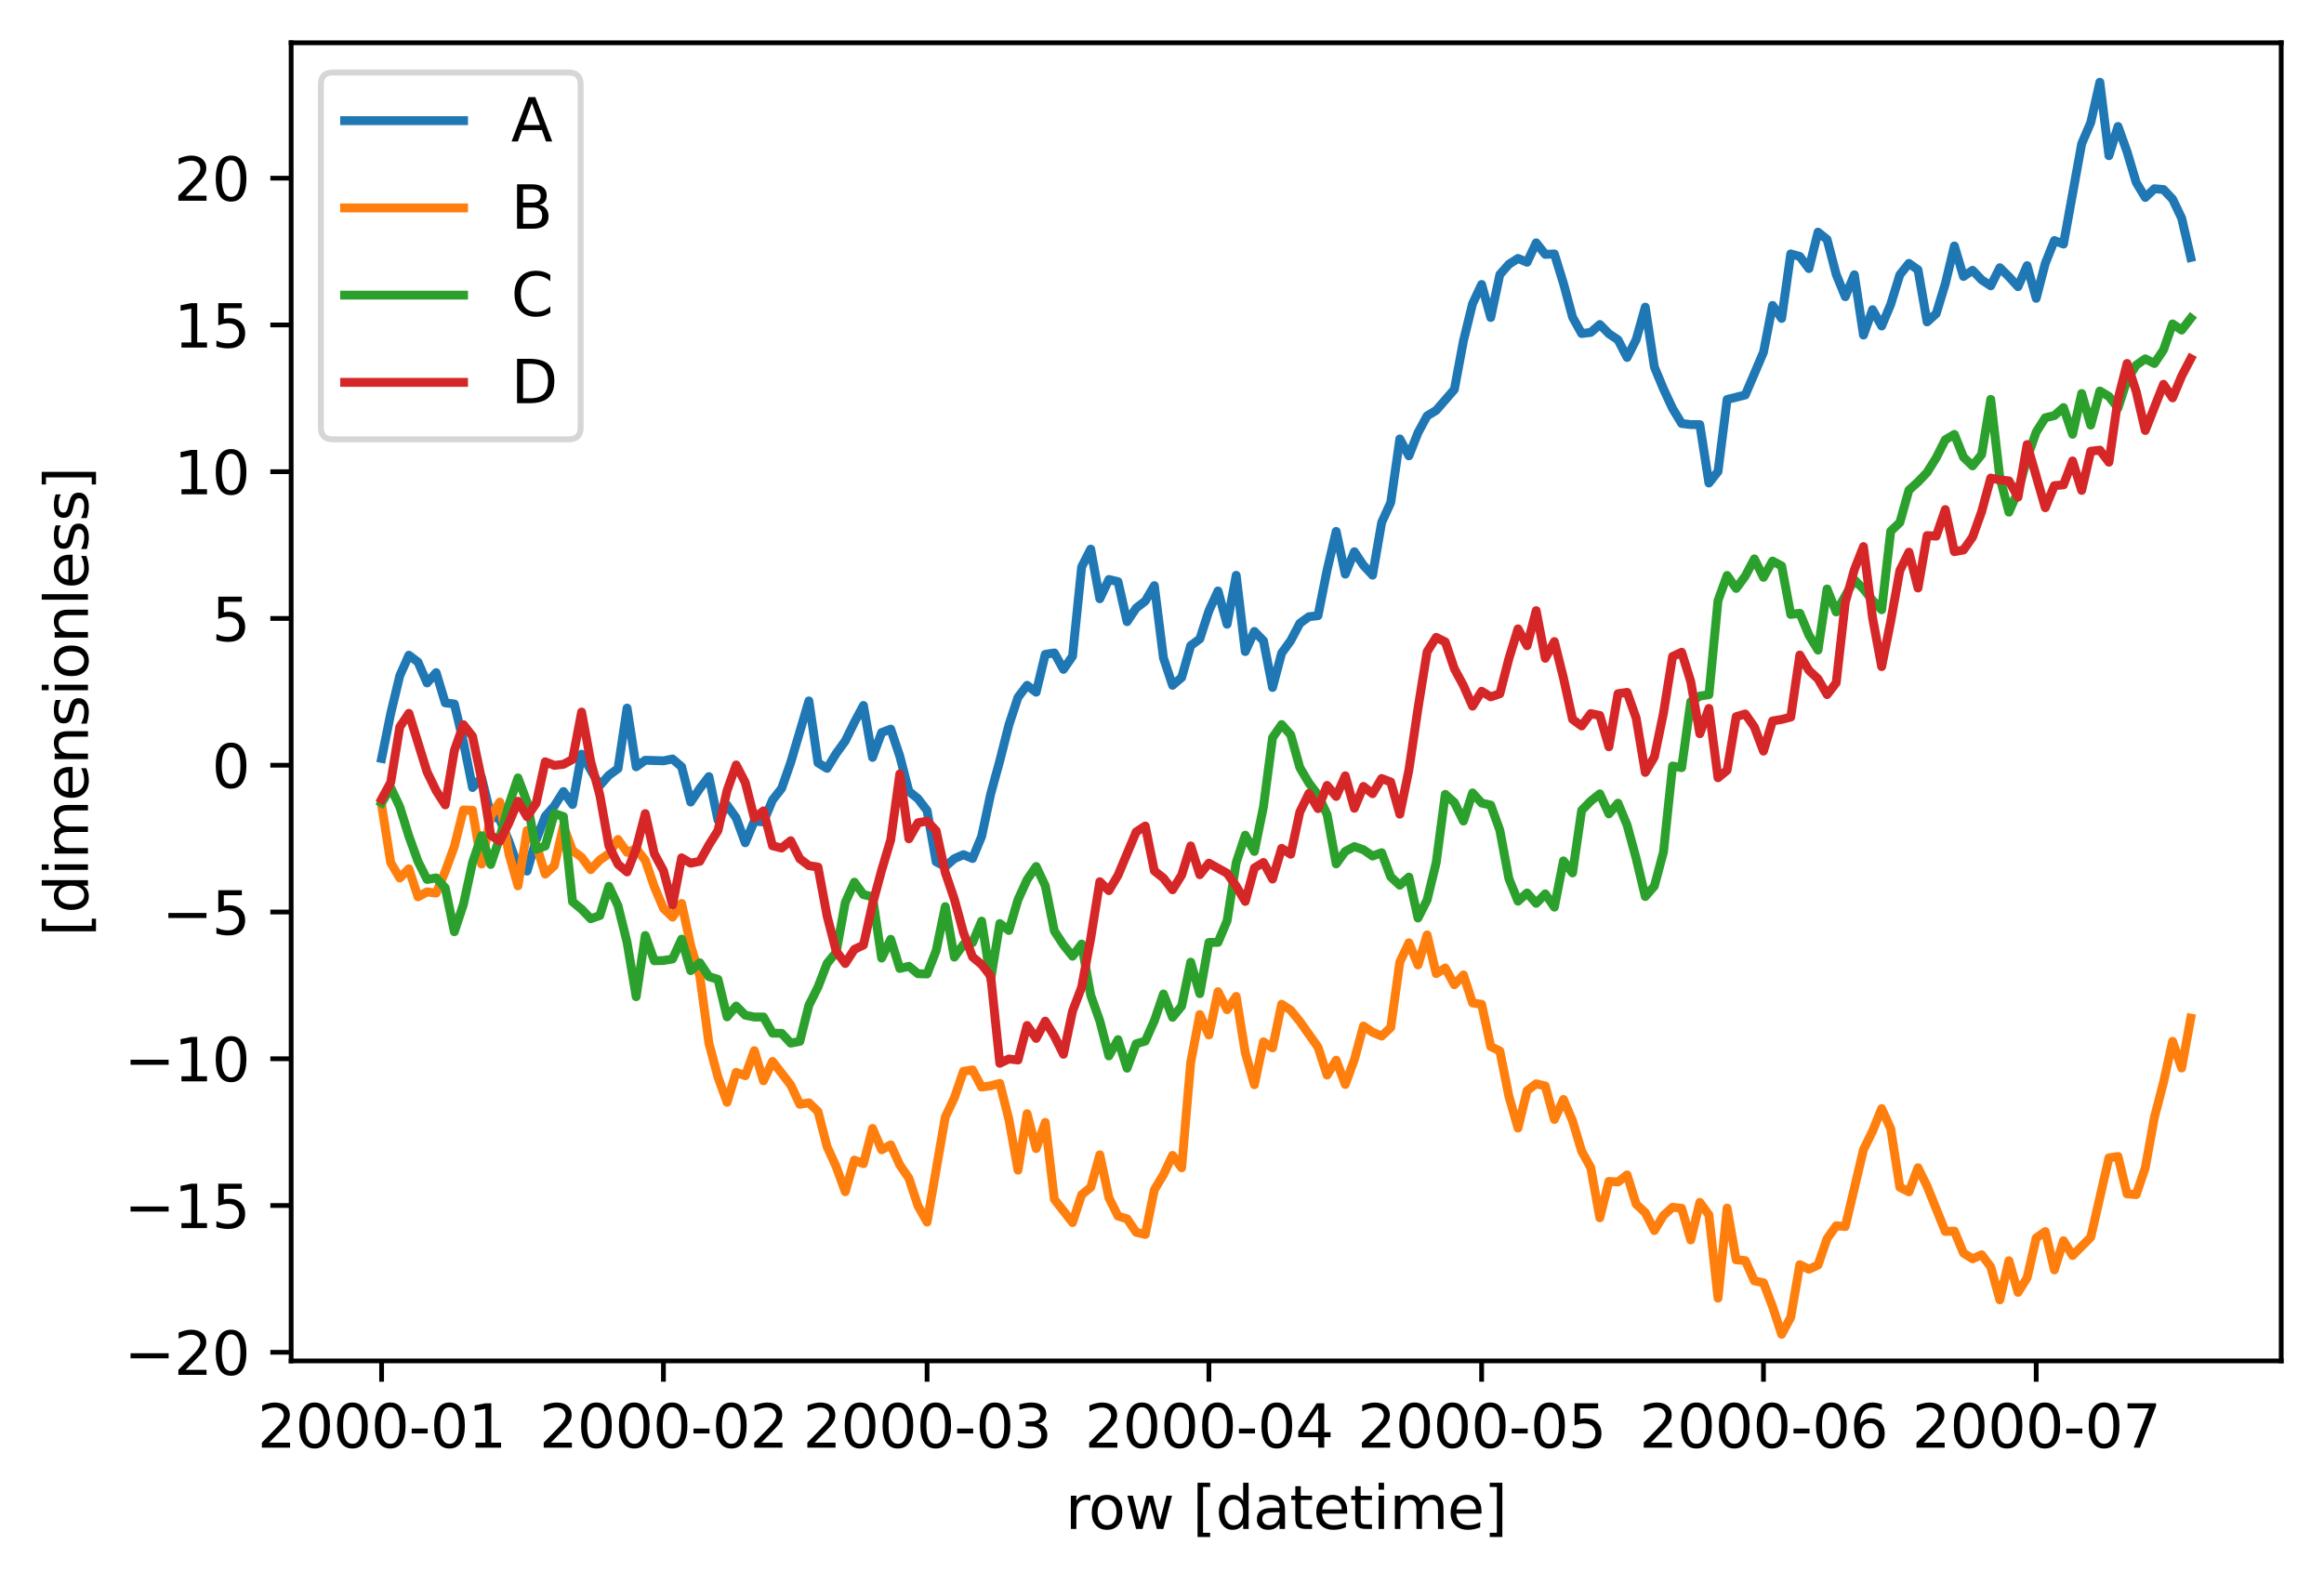 <?xml version="1.0" encoding="utf-8" standalone="no"?>
<!DOCTYPE svg PUBLIC "-//W3C//DTD SVG 1.1//EN"
  "http://www.w3.org/Graphics/SVG/1.1/DTD/svg11.dtd">
<svg xmlns:xlink="http://www.w3.org/1999/xlink" width="390.983pt" height="266.516pt" viewBox="0 0 390.983 266.516" xmlns="http://www.w3.org/2000/svg" version="1.1">
 <defs>
  <style type="text/css">*{stroke-linejoin: round; stroke-linecap: butt}</style>
 </defs>
 <g id="figure_1">
  <g id="patch_1">
   <path d="M 0 266.516 
L 390.983 266.516 
L 390.983 0 
L 0 0 
z
" style="fill: #ffffff"/>
  </g>
  <g id="axes_1">
   <g id="patch_2">
    <path d="M 48.983 228.96 
L 383.783 228.96 
L 383.783 7.2 
L 48.983 7.2 
z
" style="fill: #ffffff"/>
   </g>
   <g id="matplotlib.axis_1">
    <g id="xtick_1">
     <g id="line2d_1">
      <defs>
       <path id="md8d0891a72" d="M 0 0 
L 0 3.5 
" style="stroke: #000000; stroke-width: 0.8"/>
      </defs>
      <g>
       <use xlink:href="#md8d0891a72" x="64.201" y="228.96" style="stroke: #000000; stroke-width: 0.8"/>
      </g>
     </g>
     <g id="text_1">
      <!-- 2000-01 -->
      <g transform="translate(43.31 243.558) scale(0.1 -0.1)">
       <defs>
        <path id="DejaVuSans-32" d="M 1228 531 
L 3431 531 
L 3431 0 
L 469 0 
L 469 531 
Q 828 903 1448 1529 
Q 2069 2156 2228 2338 
Q 2531 2678 2651 2914 
Q 2772 3150 2772 3378 
Q 2772 3750 2511 3984 
Q 2250 4219 1831 4219 
Q 1534 4219 1204 4116 
Q 875 4013 500 3803 
L 500 4441 
Q 881 4594 1212 4672 
Q 1544 4750 1819 4750 
Q 2544 4750 2975 4387 
Q 3406 4025 3406 3419 
Q 3406 3131 3298 2873 
Q 3191 2616 2906 2266 
Q 2828 2175 2409 1742 
Q 1991 1309 1228 531 
z
" transform="scale(0.016)"/>
        <path id="DejaVuSans-30" d="M 2034 4250 
Q 1547 4250 1301 3770 
Q 1056 3291 1056 2328 
Q 1056 1369 1301 889 
Q 1547 409 2034 409 
Q 2525 409 2770 889 
Q 3016 1369 3016 2328 
Q 3016 3291 2770 3770 
Q 2525 4250 2034 4250 
z
M 2034 4750 
Q 2819 4750 3233 4129 
Q 3647 3509 3647 2328 
Q 3647 1150 3233 529 
Q 2819 -91 2034 -91 
Q 1250 -91 836 529 
Q 422 1150 422 2328 
Q 422 3509 836 4129 
Q 1250 4750 2034 4750 
z
" transform="scale(0.016)"/>
        <path id="DejaVuSans-2d" d="M 313 2009 
L 1997 2009 
L 1997 1497 
L 313 1497 
L 313 2009 
z
" transform="scale(0.016)"/>
        <path id="DejaVuSans-31" d="M 794 531 
L 1825 531 
L 1825 4091 
L 703 3866 
L 703 4441 
L 1819 4666 
L 2450 4666 
L 2450 531 
L 3481 531 
L 3481 0 
L 794 0 
L 794 531 
z
" transform="scale(0.016)"/>
       </defs>
       <use xlink:href="#DejaVuSans-32"/>
       <use xlink:href="#DejaVuSans-30" transform="translate(63.623 0)"/>
       <use xlink:href="#DejaVuSans-30" transform="translate(127.246 0)"/>
       <use xlink:href="#DejaVuSans-30" transform="translate(190.869 0)"/>
       <use xlink:href="#DejaVuSans-2d" transform="translate(254.492 0)"/>
       <use xlink:href="#DejaVuSans-30" transform="translate(290.576 0)"/>
       <use xlink:href="#DejaVuSans-31" transform="translate(354.199 0)"/>
      </g>
     </g>
    </g>
    <g id="xtick_2">
     <g id="line2d_2">
      <g>
       <use xlink:href="#md8d0891a72" x="111.614" y="228.96" style="stroke: #000000; stroke-width: 0.8"/>
      </g>
     </g>
     <g id="text_2">
      <!-- 2000-02 -->
      <g transform="translate(90.723 243.558) scale(0.1 -0.1)">
       <use xlink:href="#DejaVuSans-32"/>
       <use xlink:href="#DejaVuSans-30" transform="translate(63.623 0)"/>
       <use xlink:href="#DejaVuSans-30" transform="translate(127.246 0)"/>
       <use xlink:href="#DejaVuSans-30" transform="translate(190.869 0)"/>
       <use xlink:href="#DejaVuSans-2d" transform="translate(254.492 0)"/>
       <use xlink:href="#DejaVuSans-30" transform="translate(290.576 0)"/>
       <use xlink:href="#DejaVuSans-32" transform="translate(354.199 0)"/>
      </g>
     </g>
    </g>
    <g id="xtick_3">
     <g id="line2d_3">
      <g>
       <use xlink:href="#md8d0891a72" x="155.969" y="228.96" style="stroke: #000000; stroke-width: 0.8"/>
      </g>
     </g>
     <g id="text_3">
      <!-- 2000-03 -->
      <g transform="translate(135.078 243.558) scale(0.1 -0.1)">
       <defs>
        <path id="DejaVuSans-33" d="M 2597 2516 
Q 3050 2419 3304 2112 
Q 3559 1806 3559 1356 
Q 3559 666 3084 287 
Q 2609 -91 1734 -91 
Q 1441 -91 1130 -33 
Q 819 25 488 141 
L 488 750 
Q 750 597 1062 519 
Q 1375 441 1716 441 
Q 2309 441 2620 675 
Q 2931 909 2931 1356 
Q 2931 1769 2642 2001 
Q 2353 2234 1838 2234 
L 1294 2234 
L 1294 2753 
L 1863 2753 
Q 2328 2753 2575 2939 
Q 2822 3125 2822 3475 
Q 2822 3834 2567 4026 
Q 2313 4219 1838 4219 
Q 1578 4219 1281 4162 
Q 984 4106 628 3988 
L 628 4550 
Q 988 4650 1302 4700 
Q 1616 4750 1894 4750 
Q 2613 4750 3031 4423 
Q 3450 4097 3450 3541 
Q 3450 3153 3228 2886 
Q 3006 2619 2597 2516 
z
" transform="scale(0.016)"/>
       </defs>
       <use xlink:href="#DejaVuSans-32"/>
       <use xlink:href="#DejaVuSans-30" transform="translate(63.623 0)"/>
       <use xlink:href="#DejaVuSans-30" transform="translate(127.246 0)"/>
       <use xlink:href="#DejaVuSans-30" transform="translate(190.869 0)"/>
       <use xlink:href="#DejaVuSans-2d" transform="translate(254.492 0)"/>
       <use xlink:href="#DejaVuSans-30" transform="translate(290.576 0)"/>
       <use xlink:href="#DejaVuSans-33" transform="translate(354.199 0)"/>
      </g>
     </g>
    </g>
    <g id="xtick_4">
     <g id="line2d_4">
      <g>
       <use xlink:href="#md8d0891a72" x="203.382" y="228.96" style="stroke: #000000; stroke-width: 0.8"/>
      </g>
     </g>
     <g id="text_4">
      <!-- 2000-04 -->
      <g transform="translate(182.491 243.558) scale(0.1 -0.1)">
       <defs>
        <path id="DejaVuSans-34" d="M 2419 4116 
L 825 1625 
L 2419 1625 
L 2419 4116 
z
M 2253 4666 
L 3047 4666 
L 3047 1625 
L 3713 1625 
L 3713 1100 
L 3047 1100 
L 3047 0 
L 2419 0 
L 2419 1100 
L 313 1100 
L 313 1709 
L 2253 4666 
z
" transform="scale(0.016)"/>
       </defs>
       <use xlink:href="#DejaVuSans-32"/>
       <use xlink:href="#DejaVuSans-30" transform="translate(63.623 0)"/>
       <use xlink:href="#DejaVuSans-30" transform="translate(127.246 0)"/>
       <use xlink:href="#DejaVuSans-30" transform="translate(190.869 0)"/>
       <use xlink:href="#DejaVuSans-2d" transform="translate(254.492 0)"/>
       <use xlink:href="#DejaVuSans-30" transform="translate(290.576 0)"/>
       <use xlink:href="#DejaVuSans-34" transform="translate(354.199 0)"/>
      </g>
     </g>
    </g>
    <g id="xtick_5">
     <g id="line2d_5">
      <g>
       <use xlink:href="#md8d0891a72" x="249.266" y="228.96" style="stroke: #000000; stroke-width: 0.8"/>
      </g>
     </g>
     <g id="text_5">
      <!-- 2000-05 -->
      <g transform="translate(228.375 243.558) scale(0.1 -0.1)">
       <defs>
        <path id="DejaVuSans-35" d="M 691 4666 
L 3169 4666 
L 3169 4134 
L 1269 4134 
L 1269 2991 
Q 1406 3038 1543 3061 
Q 1681 3084 1819 3084 
Q 2600 3084 3056 2656 
Q 3513 2228 3513 1497 
Q 3513 744 3044 326 
Q 2575 -91 1722 -91 
Q 1428 -91 1123 -41 
Q 819 9 494 109 
L 494 744 
Q 775 591 1075 516 
Q 1375 441 1709 441 
Q 2250 441 2565 725 
Q 2881 1009 2881 1497 
Q 2881 1984 2565 2268 
Q 2250 2553 1709 2553 
Q 1456 2553 1204 2497 
Q 953 2441 691 2322 
L 691 4666 
z
" transform="scale(0.016)"/>
       </defs>
       <use xlink:href="#DejaVuSans-32"/>
       <use xlink:href="#DejaVuSans-30" transform="translate(63.623 0)"/>
       <use xlink:href="#DejaVuSans-30" transform="translate(127.246 0)"/>
       <use xlink:href="#DejaVuSans-30" transform="translate(190.869 0)"/>
       <use xlink:href="#DejaVuSans-2d" transform="translate(254.492 0)"/>
       <use xlink:href="#DejaVuSans-30" transform="translate(290.576 0)"/>
       <use xlink:href="#DejaVuSans-35" transform="translate(354.199 0)"/>
      </g>
     </g>
    </g>
    <g id="xtick_6">
     <g id="line2d_6">
      <g>
       <use xlink:href="#md8d0891a72" x="296.68" y="228.96" style="stroke: #000000; stroke-width: 0.8"/>
      </g>
     </g>
     <g id="text_6">
      <!-- 2000-06 -->
      <g transform="translate(275.788 243.558) scale(0.1 -0.1)">
       <defs>
        <path id="DejaVuSans-36" d="M 2113 2584 
Q 1688 2584 1439 2293 
Q 1191 2003 1191 1497 
Q 1191 994 1439 701 
Q 1688 409 2113 409 
Q 2538 409 2786 701 
Q 3034 994 3034 1497 
Q 3034 2003 2786 2293 
Q 2538 2584 2113 2584 
z
M 3366 4563 
L 3366 3988 
Q 3128 4100 2886 4159 
Q 2644 4219 2406 4219 
Q 1781 4219 1451 3797 
Q 1122 3375 1075 2522 
Q 1259 2794 1537 2939 
Q 1816 3084 2150 3084 
Q 2853 3084 3261 2657 
Q 3669 2231 3669 1497 
Q 3669 778 3244 343 
Q 2819 -91 2113 -91 
Q 1303 -91 875 529 
Q 447 1150 447 2328 
Q 447 3434 972 4092 
Q 1497 4750 2381 4750 
Q 2619 4750 2861 4703 
Q 3103 4656 3366 4563 
z
" transform="scale(0.016)"/>
       </defs>
       <use xlink:href="#DejaVuSans-32"/>
       <use xlink:href="#DejaVuSans-30" transform="translate(63.623 0)"/>
       <use xlink:href="#DejaVuSans-30" transform="translate(127.246 0)"/>
       <use xlink:href="#DejaVuSans-30" transform="translate(190.869 0)"/>
       <use xlink:href="#DejaVuSans-2d" transform="translate(254.492 0)"/>
       <use xlink:href="#DejaVuSans-30" transform="translate(290.576 0)"/>
       <use xlink:href="#DejaVuSans-36" transform="translate(354.199 0)"/>
      </g>
     </g>
    </g>
    <g id="xtick_7">
     <g id="line2d_7">
      <g>
       <use xlink:href="#md8d0891a72" x="342.564" y="228.96" style="stroke: #000000; stroke-width: 0.8"/>
      </g>
     </g>
     <g id="text_7">
      <!-- 2000-07 -->
      <g transform="translate(321.672 243.558) scale(0.1 -0.1)">
       <defs>
        <path id="DejaVuSans-37" d="M 525 4666 
L 3525 4666 
L 3525 4397 
L 1831 0 
L 1172 0 
L 2766 4134 
L 525 4134 
L 525 4666 
z
" transform="scale(0.016)"/>
       </defs>
       <use xlink:href="#DejaVuSans-32"/>
       <use xlink:href="#DejaVuSans-30" transform="translate(63.623 0)"/>
       <use xlink:href="#DejaVuSans-30" transform="translate(127.246 0)"/>
       <use xlink:href="#DejaVuSans-30" transform="translate(190.869 0)"/>
       <use xlink:href="#DejaVuSans-2d" transform="translate(254.492 0)"/>
       <use xlink:href="#DejaVuSans-30" transform="translate(290.576 0)"/>
       <use xlink:href="#DejaVuSans-37" transform="translate(354.199 0)"/>
      </g>
     </g>
    </g>
    <g id="text_8">
     <!-- row [datetime] -->
     <g transform="translate(179.23 257.237) scale(0.1 -0.1)">
      <defs>
       <path id="DejaVuSans-72" d="M 2631 2963 
Q 2534 3019 2420 3045 
Q 2306 3072 2169 3072 
Q 1681 3072 1420 2755 
Q 1159 2438 1159 1844 
L 1159 0 
L 581 0 
L 581 3500 
L 1159 3500 
L 1159 2956 
Q 1341 3275 1631 3429 
Q 1922 3584 2338 3584 
Q 2397 3584 2469 3576 
Q 2541 3569 2628 3553 
L 2631 2963 
z
" transform="scale(0.016)"/>
       <path id="DejaVuSans-6f" d="M 1959 3097 
Q 1497 3097 1228 2736 
Q 959 2375 959 1747 
Q 959 1119 1226 758 
Q 1494 397 1959 397 
Q 2419 397 2687 759 
Q 2956 1122 2956 1747 
Q 2956 2369 2687 2733 
Q 2419 3097 1959 3097 
z
M 1959 3584 
Q 2709 3584 3137 3096 
Q 3566 2609 3566 1747 
Q 3566 888 3137 398 
Q 2709 -91 1959 -91 
Q 1206 -91 779 398 
Q 353 888 353 1747 
Q 353 2609 779 3096 
Q 1206 3584 1959 3584 
z
" transform="scale(0.016)"/>
       <path id="DejaVuSans-77" d="M 269 3500 
L 844 3500 
L 1563 769 
L 2278 3500 
L 2956 3500 
L 3675 769 
L 4391 3500 
L 4966 3500 
L 4050 0 
L 3372 0 
L 2619 2869 
L 1863 0 
L 1184 0 
L 269 3500 
z
" transform="scale(0.016)"/>
       <path id="DejaVuSans-20" transform="scale(0.016)"/>
       <path id="DejaVuSans-5b" d="M 550 4863 
L 1875 4863 
L 1875 4416 
L 1125 4416 
L 1125 -397 
L 1875 -397 
L 1875 -844 
L 550 -844 
L 550 4863 
z
" transform="scale(0.016)"/>
       <path id="DejaVuSans-64" d="M 2906 2969 
L 2906 4863 
L 3481 4863 
L 3481 0 
L 2906 0 
L 2906 525 
Q 2725 213 2448 61 
Q 2172 -91 1784 -91 
Q 1150 -91 751 415 
Q 353 922 353 1747 
Q 353 2572 751 3078 
Q 1150 3584 1784 3584 
Q 2172 3584 2448 3432 
Q 2725 3281 2906 2969 
z
M 947 1747 
Q 947 1113 1208 752 
Q 1469 391 1925 391 
Q 2381 391 2643 752 
Q 2906 1113 2906 1747 
Q 2906 2381 2643 2742 
Q 2381 3103 1925 3103 
Q 1469 3103 1208 2742 
Q 947 2381 947 1747 
z
" transform="scale(0.016)"/>
       <path id="DejaVuSans-61" d="M 2194 1759 
Q 1497 1759 1228 1600 
Q 959 1441 959 1056 
Q 959 750 1161 570 
Q 1363 391 1709 391 
Q 2188 391 2477 730 
Q 2766 1069 2766 1631 
L 2766 1759 
L 2194 1759 
z
M 3341 1997 
L 3341 0 
L 2766 0 
L 2766 531 
Q 2569 213 2275 61 
Q 1981 -91 1556 -91 
Q 1019 -91 701 211 
Q 384 513 384 1019 
Q 384 1609 779 1909 
Q 1175 2209 1959 2209 
L 2766 2209 
L 2766 2266 
Q 2766 2663 2505 2880 
Q 2244 3097 1772 3097 
Q 1472 3097 1187 3025 
Q 903 2953 641 2809 
L 641 3341 
Q 956 3463 1253 3523 
Q 1550 3584 1831 3584 
Q 2591 3584 2966 3190 
Q 3341 2797 3341 1997 
z
" transform="scale(0.016)"/>
       <path id="DejaVuSans-74" d="M 1172 4494 
L 1172 3500 
L 2356 3500 
L 2356 3053 
L 1172 3053 
L 1172 1153 
Q 1172 725 1289 603 
Q 1406 481 1766 481 
L 2356 481 
L 2356 0 
L 1766 0 
Q 1100 0 847 248 
Q 594 497 594 1153 
L 594 3053 
L 172 3053 
L 172 3500 
L 594 3500 
L 594 4494 
L 1172 4494 
z
" transform="scale(0.016)"/>
       <path id="DejaVuSans-65" d="M 3597 1894 
L 3597 1613 
L 953 1613 
Q 991 1019 1311 708 
Q 1631 397 2203 397 
Q 2534 397 2845 478 
Q 3156 559 3463 722 
L 3463 178 
Q 3153 47 2828 -22 
Q 2503 -91 2169 -91 
Q 1331 -91 842 396 
Q 353 884 353 1716 
Q 353 2575 817 3079 
Q 1281 3584 2069 3584 
Q 2775 3584 3186 3129 
Q 3597 2675 3597 1894 
z
M 3022 2063 
Q 3016 2534 2758 2815 
Q 2500 3097 2075 3097 
Q 1594 3097 1305 2825 
Q 1016 2553 972 2059 
L 3022 2063 
z
" transform="scale(0.016)"/>
       <path id="DejaVuSans-69" d="M 603 3500 
L 1178 3500 
L 1178 0 
L 603 0 
L 603 3500 
z
M 603 4863 
L 1178 4863 
L 1178 4134 
L 603 4134 
L 603 4863 
z
" transform="scale(0.016)"/>
       <path id="DejaVuSans-6d" d="M 3328 2828 
Q 3544 3216 3844 3400 
Q 4144 3584 4550 3584 
Q 5097 3584 5394 3201 
Q 5691 2819 5691 2113 
L 5691 0 
L 5113 0 
L 5113 2094 
Q 5113 2597 4934 2840 
Q 4756 3084 4391 3084 
Q 3944 3084 3684 2787 
Q 3425 2491 3425 1978 
L 3425 0 
L 2847 0 
L 2847 2094 
Q 2847 2600 2669 2842 
Q 2491 3084 2119 3084 
Q 1678 3084 1418 2786 
Q 1159 2488 1159 1978 
L 1159 0 
L 581 0 
L 581 3500 
L 1159 3500 
L 1159 2956 
Q 1356 3278 1631 3431 
Q 1906 3584 2284 3584 
Q 2666 3584 2933 3390 
Q 3200 3197 3328 2828 
z
" transform="scale(0.016)"/>
       <path id="DejaVuSans-5d" d="M 1947 4863 
L 1947 -844 
L 622 -844 
L 622 -397 
L 1369 -397 
L 1369 4416 
L 622 4416 
L 622 4863 
L 1947 4863 
z
" transform="scale(0.016)"/>
      </defs>
      <use xlink:href="#DejaVuSans-72"/>
      <use xlink:href="#DejaVuSans-6f" transform="translate(38.863 0)"/>
      <use xlink:href="#DejaVuSans-77" transform="translate(100.045 0)"/>
      <use xlink:href="#DejaVuSans-20" transform="translate(181.832 0)"/>
      <use xlink:href="#DejaVuSans-5b" transform="translate(213.619 0)"/>
      <use xlink:href="#DejaVuSans-64" transform="translate(252.633 0)"/>
      <use xlink:href="#DejaVuSans-61" transform="translate(316.109 0)"/>
      <use xlink:href="#DejaVuSans-74" transform="translate(377.389 0)"/>
      <use xlink:href="#DejaVuSans-65" transform="translate(416.598 0)"/>
      <use xlink:href="#DejaVuSans-74" transform="translate(478.121 0)"/>
      <use xlink:href="#DejaVuSans-69" transform="translate(517.33 0)"/>
      <use xlink:href="#DejaVuSans-6d" transform="translate(545.113 0)"/>
      <use xlink:href="#DejaVuSans-65" transform="translate(642.525 0)"/>
      <use xlink:href="#DejaVuSans-5d" transform="translate(704.049 0)"/>
     </g>
    </g>
   </g>
   <g id="matplotlib.axis_2">
    <g id="ytick_1">
     <g id="line2d_8">
      <defs>
       <path id="mca40adf3ea" d="M 0 0 
L -3.5 0 
" style="stroke: #000000; stroke-width: 0.8"/>
      </defs>
      <g>
       <use xlink:href="#mca40adf3ea" x="48.983" y="227.511" style="stroke: #000000; stroke-width: 0.8"/>
      </g>
     </g>
     <g id="text_9">
      <!-- −20 -->
      <g transform="translate(20.878 231.31) scale(0.1 -0.1)">
       <defs>
        <path id="DejaVuSans-2212" d="M 678 2272 
L 4684 2272 
L 4684 1741 
L 678 1741 
L 678 2272 
z
" transform="scale(0.016)"/>
       </defs>
       <use xlink:href="#DejaVuSans-2212"/>
       <use xlink:href="#DejaVuSans-32" transform="translate(83.789 0)"/>
       <use xlink:href="#DejaVuSans-30" transform="translate(147.412 0)"/>
      </g>
     </g>
    </g>
    <g id="ytick_2">
     <g id="line2d_9">
      <g>
       <use xlink:href="#mca40adf3ea" x="48.983" y="202.819" style="stroke: #000000; stroke-width: 0.8"/>
      </g>
     </g>
     <g id="text_10">
      <!-- −15 -->
      <g transform="translate(20.878 206.618) scale(0.1 -0.1)">
       <use xlink:href="#DejaVuSans-2212"/>
       <use xlink:href="#DejaVuSans-31" transform="translate(83.789 0)"/>
       <use xlink:href="#DejaVuSans-35" transform="translate(147.412 0)"/>
      </g>
     </g>
    </g>
    <g id="ytick_3">
     <g id="line2d_10">
      <g>
       <use xlink:href="#mca40adf3ea" x="48.983" y="178.127" style="stroke: #000000; stroke-width: 0.8"/>
      </g>
     </g>
     <g id="text_11">
      <!-- −10 -->
      <g transform="translate(20.878 181.926) scale(0.1 -0.1)">
       <use xlink:href="#DejaVuSans-2212"/>
       <use xlink:href="#DejaVuSans-31" transform="translate(83.789 0)"/>
       <use xlink:href="#DejaVuSans-30" transform="translate(147.412 0)"/>
      </g>
     </g>
    </g>
    <g id="ytick_4">
     <g id="line2d_11">
      <g>
       <use xlink:href="#mca40adf3ea" x="48.983" y="153.435" style="stroke: #000000; stroke-width: 0.8"/>
      </g>
     </g>
     <g id="text_12">
      <!-- −5 -->
      <g transform="translate(27.241 157.234) scale(0.1 -0.1)">
       <use xlink:href="#DejaVuSans-2212"/>
       <use xlink:href="#DejaVuSans-35" transform="translate(83.789 0)"/>
      </g>
     </g>
    </g>
    <g id="ytick_5">
     <g id="line2d_12">
      <g>
       <use xlink:href="#mca40adf3ea" x="48.983" y="128.743" style="stroke: #000000; stroke-width: 0.8"/>
      </g>
     </g>
     <g id="text_13">
      <!-- 0 -->
      <g transform="translate(35.62 132.542) scale(0.1 -0.1)">
       <use xlink:href="#DejaVuSans-30"/>
      </g>
     </g>
    </g>
    <g id="ytick_6">
     <g id="line2d_13">
      <g>
       <use xlink:href="#mca40adf3ea" x="48.983" y="104.051" style="stroke: #000000; stroke-width: 0.8"/>
      </g>
     </g>
     <g id="text_14">
      <!-- 5 -->
      <g transform="translate(35.62 107.85) scale(0.1 -0.1)">
       <use xlink:href="#DejaVuSans-35"/>
      </g>
     </g>
    </g>
    <g id="ytick_7">
     <g id="line2d_14">
      <g>
       <use xlink:href="#mca40adf3ea" x="48.983" y="79.359" style="stroke: #000000; stroke-width: 0.8"/>
      </g>
     </g>
     <g id="text_15">
      <!-- 10 -->
      <g transform="translate(29.258 83.158) scale(0.1 -0.1)">
       <use xlink:href="#DejaVuSans-31"/>
       <use xlink:href="#DejaVuSans-30" transform="translate(63.623 0)"/>
      </g>
     </g>
    </g>
    <g id="ytick_8">
     <g id="line2d_15">
      <g>
       <use xlink:href="#mca40adf3ea" x="48.983" y="54.667" style="stroke: #000000; stroke-width: 0.8"/>
      </g>
     </g>
     <g id="text_16">
      <!-- 15 -->
      <g transform="translate(29.258 58.466) scale(0.1 -0.1)">
       <use xlink:href="#DejaVuSans-31"/>
       <use xlink:href="#DejaVuSans-35" transform="translate(63.623 0)"/>
      </g>
     </g>
    </g>
    <g id="ytick_9">
     <g id="line2d_16">
      <g>
       <use xlink:href="#mca40adf3ea" x="48.983" y="29.975" style="stroke: #000000; stroke-width: 0.8"/>
      </g>
     </g>
     <g id="text_17">
      <!-- 20 -->
      <g transform="translate(29.258 33.774) scale(0.1 -0.1)">
       <use xlink:href="#DejaVuSans-32"/>
       <use xlink:href="#DejaVuSans-30" transform="translate(63.623 0)"/>
      </g>
     </g>
    </g>
    <g id="text_18">
     <!-- [dimensionless] -->
     <g transform="translate(14.798 157.557) rotate(-90) scale(0.1 -0.1)">
      <defs>
       <path id="DejaVuSans-6e" d="M 3513 2113 
L 3513 0 
L 2938 0 
L 2938 2094 
Q 2938 2591 2744 2837 
Q 2550 3084 2163 3084 
Q 1697 3084 1428 2787 
Q 1159 2491 1159 1978 
L 1159 0 
L 581 0 
L 581 3500 
L 1159 3500 
L 1159 2956 
Q 1366 3272 1645 3428 
Q 1925 3584 2291 3584 
Q 2894 3584 3203 3211 
Q 3513 2838 3513 2113 
z
" transform="scale(0.016)"/>
       <path id="DejaVuSans-73" d="M 2834 3397 
L 2834 2853 
Q 2591 2978 2328 3040 
Q 2066 3103 1784 3103 
Q 1356 3103 1142 2972 
Q 928 2841 928 2578 
Q 928 2378 1081 2264 
Q 1234 2150 1697 2047 
L 1894 2003 
Q 2506 1872 2764 1633 
Q 3022 1394 3022 966 
Q 3022 478 2636 193 
Q 2250 -91 1575 -91 
Q 1294 -91 989 -36 
Q 684 19 347 128 
L 347 722 
Q 666 556 975 473 
Q 1284 391 1588 391 
Q 1994 391 2212 530 
Q 2431 669 2431 922 
Q 2431 1156 2273 1281 
Q 2116 1406 1581 1522 
L 1381 1569 
Q 847 1681 609 1914 
Q 372 2147 372 2553 
Q 372 3047 722 3315 
Q 1072 3584 1716 3584 
Q 2034 3584 2315 3537 
Q 2597 3491 2834 3397 
z
" transform="scale(0.016)"/>
       <path id="DejaVuSans-6c" d="M 603 4863 
L 1178 4863 
L 1178 0 
L 603 0 
L 603 4863 
z
" transform="scale(0.016)"/>
      </defs>
      <use xlink:href="#DejaVuSans-5b"/>
      <use xlink:href="#DejaVuSans-64" transform="translate(39.014 0)"/>
      <use xlink:href="#DejaVuSans-69" transform="translate(102.49 0)"/>
      <use xlink:href="#DejaVuSans-6d" transform="translate(130.273 0)"/>
      <use xlink:href="#DejaVuSans-65" transform="translate(227.686 0)"/>
      <use xlink:href="#DejaVuSans-6e" transform="translate(289.209 0)"/>
      <use xlink:href="#DejaVuSans-73" transform="translate(352.588 0)"/>
      <use xlink:href="#DejaVuSans-69" transform="translate(404.688 0)"/>
      <use xlink:href="#DejaVuSans-6f" transform="translate(432.471 0)"/>
      <use xlink:href="#DejaVuSans-6e" transform="translate(493.652 0)"/>
      <use xlink:href="#DejaVuSans-6c" transform="translate(557.031 0)"/>
      <use xlink:href="#DejaVuSans-65" transform="translate(584.814 0)"/>
      <use xlink:href="#DejaVuSans-73" transform="translate(646.338 0)"/>
      <use xlink:href="#DejaVuSans-73" transform="translate(698.438 0)"/>
      <use xlink:href="#DejaVuSans-5d" transform="translate(750.537 0)"/>
     </g>
    </g>
   </g>
   <g id="line2d_17">
    <path d="M 64.201 127.604 
L 65.73 120.049 
L 67.26 113.678 
L 68.789 110.236 
L 70.319 111.392 
L 71.848 114.899 
L 73.378 113.166 
L 74.907 118.244 
L 76.437 118.441 
L 77.966 124.829 
L 79.496 132.491 
L 81.025 130.868 
L 82.555 137.108 
L 84.084 137.865 
L 85.614 141.523 
L 87.143 145.82 
L 88.672 146.547 
L 90.202 141.316 
L 91.731 137.334 
L 93.261 135.6 
L 94.79 133.172 
L 96.32 135.345 
L 97.849 126.891 
L 100.908 132.15 
L 102.438 130.423 
L 103.967 129.318 
L 105.497 119.133 
L 107.026 129.009 
L 108.555 127.902 
L 111.614 128.001 
L 113.144 127.696 
L 114.673 129.003 
L 116.203 134.939 
L 117.732 132.662 
L 119.262 130.657 
L 120.791 137.979 
L 122.321 135.445 
L 123.85 137.611 
L 125.38 141.786 
L 126.909 138.131 
L 128.439 138.283 
L 129.968 134.593 
L 131.497 132.646 
L 133.027 128.283 
L 136.086 117.924 
L 137.615 128.342 
L 139.145 129.268 
L 140.674 126.77 
L 142.204 124.661 
L 143.733 121.538 
L 145.263 118.687 
L 146.792 127.426 
L 148.322 123.252 
L 149.851 122.665 
L 151.381 127.224 
L 152.91 133.137 
L 154.439 134.372 
L 155.969 136.38 
L 157.498 144.991 
L 159.028 145.798 
L 160.557 144.456 
L 162.087 143.79 
L 163.616 144.434 
L 165.146 140.719 
L 166.675 133.562 
L 168.205 127.981 
L 169.734 121.963 
L 171.264 117.317 
L 172.793 115.299 
L 174.323 116.456 
L 175.852 110.088 
L 177.381 109.85 
L 178.911 112.615 
L 180.44 110.398 
L 181.97 95.384 
L 183.499 92.388 
L 185.029 100.734 
L 186.558 97.496 
L 188.088 97.857 
L 189.617 104.588 
L 191.147 102.304 
L 192.676 101.123 
L 194.206 98.529 
L 195.735 110.685 
L 197.264 115.294 
L 198.794 113.985 
L 200.323 108.615 
L 201.853 107.495 
L 203.382 102.771 
L 204.912 99.431 
L 206.441 105.021 
L 207.971 96.795 
L 209.5 109.618 
L 211.03 106.233 
L 212.559 107.802 
L 214.089 115.661 
L 215.618 109.887 
L 217.148 107.78 
L 218.677 104.871 
L 220.206 103.759 
L 221.736 103.578 
L 223.265 95.916 
L 224.795 89.402 
L 226.324 96.596 
L 227.854 92.827 
L 229.383 95.115 
L 230.913 96.764 
L 232.442 87.912 
L 233.972 84.547 
L 235.501 73.846 
L 237.031 76.693 
L 238.56 72.801 
L 240.09 69.972 
L 241.619 69.044 
L 244.678 65.52 
L 246.207 57.342 
L 247.737 51.093 
L 249.266 47.858 
L 250.796 53.413 
L 252.325 46.2 
L 253.855 44.458 
L 255.384 43.478 
L 256.914 44.12 
L 258.443 40.856 
L 259.973 42.795 
L 261.502 42.724 
L 263.032 47.678 
L 264.561 53.354 
L 266.09 56.113 
L 267.62 55.926 
L 269.149 54.596 
L 270.679 56.144 
L 272.208 57.176 
L 273.738 60.143 
L 275.267 57.125 
L 276.797 51.674 
L 278.326 61.745 
L 279.856 65.431 
L 281.385 68.715 
L 282.915 71.247 
L 284.444 71.428 
L 285.973 71.442 
L 287.503 81.265 
L 289.032 79.326 
L 290.562 67.212 
L 293.621 66.448 
L 296.68 59.261 
L 298.209 51.382 
L 299.739 53.569 
L 301.268 42.718 
L 302.798 43.151 
L 304.327 45.189 
L 305.857 39.059 
L 307.386 40.294 
L 308.915 46.165 
L 310.445 49.915 
L 311.974 46.23 
L 313.504 56.372 
L 315.033 52.104 
L 316.563 54.849 
L 318.092 51.196 
L 319.622 46.231 
L 321.151 44.311 
L 322.681 45.396 
L 324.21 54.157 
L 325.74 52.767 
L 327.269 47.754 
L 328.799 41.384 
L 330.328 46.51 
L 331.857 45.479 
L 333.387 47.081 
L 334.916 48.086 
L 336.446 45.039 
L 337.975 46.554 
L 339.505 48.229 
L 341.034 44.696 
L 342.564 50.19 
L 344.093 44.3 
L 345.623 40.469 
L 347.152 41.062 
L 350.211 24.193 
L 351.741 20.617 
L 353.27 13.836 
L 354.799 26.194 
L 356.329 21.276 
L 357.858 25.549 
L 359.388 30.693 
L 360.917 33.22 
L 362.447 31.752 
L 363.976 31.883 
L 365.506 33.497 
L 367.035 36.696 
L 368.565 43.315 
L 368.565 43.315 
" clip-path="url(#p5998e6d39a)" style="fill: none; stroke: #1f77b4; stroke-width: 1.5; stroke-linecap: square"/>
   </g>
   <g id="line2d_18">
    <path d="M 64.201 135.43 
L 65.73 145.129 
L 67.26 147.716 
L 68.789 146.158 
L 70.319 150.887 
L 71.848 150.053 
L 73.378 150.257 
L 74.907 146.606 
L 76.437 142.404 
L 77.966 136.269 
L 79.496 136.333 
L 81.025 145.372 
L 82.555 137.316 
L 84.084 134.943 
L 85.614 143.644 
L 87.143 149.032 
L 88.672 139.717 
L 90.202 142.104 
L 91.731 147.056 
L 93.261 145.657 
L 94.79 138.972 
L 96.32 143.089 
L 97.849 144.232 
L 99.379 146.308 
L 100.908 144.696 
L 102.438 143.632 
L 103.967 141.23 
L 105.497 143.398 
L 107.026 142.774 
L 108.555 144.733 
L 110.085 149.201 
L 111.614 152.814 
L 113.144 154.302 
L 114.673 151.996 
L 116.203 159.068 
L 117.732 164.174 
L 119.262 175.494 
L 120.791 181.227 
L 122.321 185.449 
L 123.85 180.411 
L 125.38 180.982 
L 126.909 176.763 
L 128.439 181.837 
L 129.968 178.572 
L 133.027 182.532 
L 134.556 185.786 
L 136.086 185.535 
L 137.615 187 
L 139.145 192.907 
L 140.674 196.275 
L 142.204 200.493 
L 143.733 195.176 
L 145.263 195.781 
L 146.792 189.848 
L 148.322 193.435 
L 149.851 192.624 
L 151.381 195.998 
L 152.91 198.228 
L 154.439 202.872 
L 155.969 205.6 
L 159.028 187.939 
L 160.557 184.715 
L 162.087 180.245 
L 163.616 180.005 
L 165.146 182.895 
L 166.675 182.676 
L 168.205 182.271 
L 169.734 188.331 
L 171.264 196.87 
L 172.793 187.373 
L 174.323 193.236 
L 175.852 188.84 
L 177.381 201.767 
L 180.44 205.683 
L 181.97 201.01 
L 183.499 199.754 
L 185.029 194.289 
L 186.558 201.51 
L 188.088 204.593 
L 189.617 205.056 
L 191.147 207.319 
L 192.676 207.687 
L 194.206 200.167 
L 195.735 197.627 
L 197.264 194.379 
L 198.794 196.472 
L 200.323 178.741 
L 201.853 170.689 
L 203.382 174.128 
L 204.912 166.845 
L 206.441 169.876 
L 207.971 167.638 
L 209.5 177.093 
L 211.03 182.49 
L 212.559 175.281 
L 214.089 176.303 
L 215.618 168.957 
L 217.148 169.961 
L 218.677 171.85 
L 221.736 176.169 
L 223.265 180.871 
L 224.795 178.371 
L 226.324 182.452 
L 227.854 178.285 
L 229.383 172.622 
L 230.913 173.657 
L 232.442 174.314 
L 233.972 172.867 
L 235.501 161.851 
L 237.031 158.614 
L 238.56 162.349 
L 240.09 157.289 
L 241.619 163.807 
L 243.148 162.854 
L 244.678 165.666 
L 246.207 164.02 
L 247.737 168.733 
L 249.266 168.966 
L 250.796 176.073 
L 252.325 176.809 
L 253.855 184.451 
L 255.384 189.782 
L 256.914 183.497 
L 258.443 182.342 
L 259.973 182.703 
L 261.502 188.341 
L 263.032 184.978 
L 264.561 188.571 
L 266.09 193.668 
L 267.62 196.434 
L 269.149 204.887 
L 270.679 198.756 
L 272.208 198.853 
L 273.738 197.664 
L 275.267 202.593 
L 276.797 204.007 
L 278.326 207.029 
L 279.856 204.492 
L 281.385 203.111 
L 282.915 203.287 
L 284.444 208.61 
L 285.973 202.29 
L 287.503 204.398 
L 289.032 218.401 
L 290.562 203.256 
L 292.091 211.948 
L 293.621 212.082 
L 295.15 215.493 
L 296.68 215.809 
L 298.209 219.823 
L 299.739 224.483 
L 301.268 221.617 
L 302.798 212.768 
L 304.327 213.535 
L 305.857 212.838 
L 307.386 208.382 
L 308.915 206.231 
L 310.445 206.352 
L 313.504 193.429 
L 315.033 190.322 
L 316.563 186.511 
L 318.092 189.912 
L 319.622 199.75 
L 321.151 200.519 
L 322.681 196.463 
L 324.21 199.575 
L 327.269 207.174 
L 328.799 207.126 
L 330.328 210.813 
L 331.857 211.786 
L 333.387 211.101 
L 334.916 213.136 
L 336.446 218.686 
L 337.975 212.106 
L 339.505 217.424 
L 341.034 214.994 
L 342.564 208.271 
L 344.093 207.203 
L 345.623 213.644 
L 347.152 208.739 
L 348.682 211.227 
L 351.741 208.157 
L 354.799 194.8 
L 356.329 194.566 
L 357.858 200.868 
L 359.388 200.984 
L 360.917 196.464 
L 362.447 188.011 
L 363.976 182.123 
L 365.506 175.199 
L 367.035 179.682 
L 368.565 171.296 
L 368.565 171.296 
" clip-path="url(#p5998e6d39a)" style="fill: none; stroke: #ff7f0e; stroke-width: 1.5; stroke-linecap: square"/>
   </g>
   <g id="line2d_19">
    <path d="M 64.201 135.067 
L 65.73 132.507 
L 67.26 135.757 
L 68.789 140.677 
L 70.319 144.915 
L 71.848 147.96 
L 73.378 147.698 
L 74.907 149.393 
L 76.437 156.755 
L 77.966 152.165 
L 79.496 145.11 
L 81.025 140.606 
L 82.555 145.44 
L 84.084 140.908 
L 85.614 135.422 
L 87.143 130.876 
L 88.672 134.959 
L 90.202 142.904 
L 91.731 142.331 
L 93.261 136.856 
L 94.79 137.381 
L 96.32 151.703 
L 97.849 152.974 
L 99.379 154.569 
L 100.908 154.04 
L 102.438 149.109 
L 103.967 152.381 
L 105.497 158.552 
L 107.026 167.685 
L 108.555 157.387 
L 110.085 161.639 
L 111.614 161.598 
L 113.144 161.338 
L 114.673 158.004 
L 116.203 163.303 
L 117.732 161.972 
L 119.262 164.303 
L 120.791 164.767 
L 122.321 171.079 
L 123.85 169.255 
L 125.38 170.795 
L 126.909 171.105 
L 128.439 171.1 
L 129.968 173.815 
L 131.497 173.846 
L 133.027 175.5 
L 134.556 175.203 
L 136.086 169.133 
L 137.615 166.068 
L 139.145 162.088 
L 140.674 160.226 
L 142.204 151.845 
L 143.733 148.419 
L 145.263 150.513 
L 146.792 150.862 
L 148.322 161.187 
L 149.851 158.029 
L 151.381 162.935 
L 152.91 162.566 
L 154.439 163.819 
L 155.969 163.857 
L 157.498 159.933 
L 159.028 152.531 
L 160.557 161.03 
L 162.087 158.91 
L 163.616 158.589 
L 165.146 154.97 
L 166.675 164.736 
L 168.205 155.375 
L 169.734 156.544 
L 171.264 151.374 
L 172.793 147.998 
L 174.323 145.781 
L 175.852 149.027 
L 177.381 156.632 
L 178.911 158.976 
L 180.44 160.878 
L 181.97 158.831 
L 183.499 167.447 
L 185.029 171.763 
L 186.558 177.646 
L 188.088 174.912 
L 189.617 179.717 
L 191.147 175.603 
L 192.676 175.159 
L 194.206 171.728 
L 195.735 167.231 
L 197.264 171.155 
L 198.794 169.265 
L 200.323 161.877 
L 201.853 167.17 
L 203.382 158.557 
L 204.912 158.546 
L 206.441 154.915 
L 207.971 145.14 
L 209.5 140.51 
L 211.03 143.249 
L 212.559 135.731 
L 214.089 124.108 
L 215.618 121.9 
L 217.148 123.632 
L 218.677 129.128 
L 220.206 131.728 
L 221.736 133.756 
L 223.265 137.032 
L 224.795 145.343 
L 226.324 143.233 
L 227.854 142.428 
L 229.383 142.959 
L 230.913 144.023 
L 232.442 143.459 
L 233.972 147.519 
L 235.501 148.93 
L 237.031 147.56 
L 238.56 154.449 
L 240.09 151.417 
L 241.619 145.141 
L 243.148 133.645 
L 244.678 135.01 
L 246.207 138.132 
L 247.737 133.402 
L 249.266 135.1 
L 250.796 135.449 
L 252.325 139.68 
L 253.855 147.831 
L 255.384 151.614 
L 256.914 150.233 
L 258.443 151.977 
L 259.973 150.385 
L 261.502 152.62 
L 263.032 144.838 
L 264.561 146.863 
L 266.09 136.34 
L 267.62 134.774 
L 269.149 133.56 
L 270.679 136.921 
L 272.208 135.13 
L 273.738 138.822 
L 275.267 144.44 
L 276.797 150.833 
L 278.326 149.076 
L 279.856 143.35 
L 281.385 128.876 
L 282.915 129.152 
L 284.444 118.063 
L 285.973 117.108 
L 287.503 116.876 
L 289.032 101.038 
L 290.562 96.817 
L 292.091 98.998 
L 293.621 96.919 
L 295.15 94.031 
L 296.68 97.133 
L 298.209 94.398 
L 299.739 95.218 
L 301.268 103.378 
L 302.798 103.173 
L 304.327 106.85 
L 305.857 109.375 
L 307.386 99.09 
L 308.915 102.955 
L 311.974 97.557 
L 313.504 99.096 
L 315.033 101.013 
L 316.563 102.585 
L 318.092 89.351 
L 319.622 87.92 
L 321.151 82.467 
L 322.681 81.079 
L 324.21 79.478 
L 325.74 77.03 
L 327.269 73.988 
L 328.799 73.087 
L 330.328 76.911 
L 331.857 78.38 
L 333.387 76.469 
L 334.916 67.189 
L 336.446 80.317 
L 337.975 86.168 
L 339.505 82.66 
L 341.034 77.062 
L 342.564 72.685 
L 344.093 70.282 
L 345.623 69.917 
L 347.152 68.569 
L 348.682 73.06 
L 350.211 66.207 
L 351.741 71.514 
L 353.27 65.784 
L 354.799 66.697 
L 356.329 68.634 
L 357.858 63.887 
L 359.388 61.434 
L 360.917 60.367 
L 362.447 61.151 
L 363.976 58.877 
L 365.506 54.497 
L 367.035 55.53 
L 368.565 53.55 
L 368.565 53.55 
" clip-path="url(#p5998e6d39a)" style="fill: none; stroke: #2ca02c; stroke-width: 1.5; stroke-linecap: square"/>
   </g>
   <g id="line2d_20">
    <path d="M 64.201 134.441 
L 65.73 131.631 
L 67.26 122.307 
L 68.789 120.01 
L 71.848 129.87 
L 73.378 133.028 
L 74.907 135.414 
L 76.437 126.282 
L 77.966 121.92 
L 79.496 123.881 
L 81.025 131.132 
L 82.555 140.504 
L 84.084 141.524 
L 85.614 138.454 
L 87.143 134.803 
L 88.672 137.402 
L 90.202 135.141 
L 91.731 128.161 
L 93.261 128.769 
L 94.79 128.589 
L 96.32 127.768 
L 97.849 119.797 
L 99.379 128.098 
L 100.908 133.732 
L 102.438 142.305 
L 103.967 145.398 
L 105.497 146.689 
L 107.026 142.809 
L 108.555 136.883 
L 110.085 143.646 
L 111.614 146.474 
L 113.144 152.258 
L 114.673 144.321 
L 116.203 145.225 
L 117.732 144.905 
L 119.262 142.154 
L 120.791 139.732 
L 122.321 133.01 
L 123.85 128.696 
L 125.38 131.642 
L 126.909 137.648 
L 128.439 136.421 
L 129.968 142.296 
L 131.497 142.679 
L 133.027 141.443 
L 134.556 144.478 
L 136.086 145.639 
L 137.615 145.871 
L 139.145 154.096 
L 140.674 160.013 
L 142.204 162.095 
L 143.733 159.726 
L 145.263 158.989 
L 146.792 152.111 
L 148.322 146.414 
L 149.851 141.298 
L 151.381 130.199 
L 152.91 141.119 
L 154.439 138.419 
L 155.969 138.153 
L 157.498 139.776 
L 159.028 146.793 
L 160.557 151.286 
L 162.087 156.897 
L 163.616 160.996 
L 165.146 162.271 
L 166.675 164.212 
L 168.205 178.888 
L 169.734 178.152 
L 171.264 178.344 
L 172.793 172.53 
L 174.323 174.707 
L 175.852 171.798 
L 177.381 174.318 
L 178.911 177.374 
L 180.44 170.121 
L 181.97 166.09 
L 183.499 157.855 
L 185.029 148.342 
L 186.558 149.843 
L 188.088 147.259 
L 191.147 139.964 
L 192.676 138.967 
L 194.206 146.515 
L 195.735 147.732 
L 197.264 149.695 
L 198.794 147.226 
L 200.323 142.321 
L 201.853 147.159 
L 203.382 145.217 
L 206.441 146.92 
L 207.971 149.079 
L 209.5 151.654 
L 211.03 146.025 
L 212.559 145.104 
L 214.089 147.892 
L 215.618 142.721 
L 217.148 143.721 
L 218.677 136.615 
L 220.206 133.475 
L 221.736 136.042 
L 223.265 132.141 
L 224.795 133.998 
L 226.324 130.524 
L 227.854 135.983 
L 229.383 132.31 
L 230.913 133.536 
L 232.442 130.977 
L 233.972 131.57 
L 235.501 136.975 
L 237.031 129.526 
L 238.56 119.176 
L 240.09 109.658 
L 241.619 107.227 
L 243.148 107.993 
L 244.678 112.508 
L 246.207 115.341 
L 247.737 118.806 
L 249.266 116.303 
L 250.796 117.241 
L 252.325 116.724 
L 253.855 110.804 
L 255.384 105.798 
L 256.914 108.641 
L 258.443 102.736 
L 259.973 110.75 
L 261.502 107.942 
L 263.032 114.052 
L 264.561 121.017 
L 266.09 122.139 
L 267.62 120.056 
L 269.149 120.372 
L 270.679 125.636 
L 272.208 116.706 
L 273.738 116.483 
L 275.267 120.834 
L 276.797 129.951 
L 278.326 127.347 
L 279.856 119.981 
L 281.385 110.447 
L 282.915 109.735 
L 284.444 114.653 
L 285.973 123.438 
L 287.503 119.183 
L 289.032 130.853 
L 290.562 129.596 
L 292.091 120.567 
L 293.621 120.122 
L 295.15 122.308 
L 296.68 126.368 
L 298.209 121.296 
L 299.739 121.04 
L 301.268 120.647 
L 302.798 110.197 
L 304.327 112.787 
L 305.857 114.209 
L 307.386 116.856 
L 308.915 114.885 
L 310.445 101.357 
L 311.974 95.844 
L 313.504 91.96 
L 315.033 103.939 
L 316.563 112.15 
L 318.092 104.501 
L 319.622 95.997 
L 321.151 92.895 
L 322.681 98.926 
L 324.21 90.106 
L 325.74 90.2 
L 327.269 85.732 
L 328.799 92.81 
L 330.328 92.531 
L 331.857 90.353 
L 333.387 86.071 
L 334.916 80.426 
L 336.446 80.744 
L 337.975 80.903 
L 339.505 83.635 
L 341.034 74.793 
L 344.093 85.421 
L 345.623 81.708 
L 347.152 81.572 
L 348.682 77.548 
L 350.211 82.5 
L 351.741 75.914 
L 353.27 75.732 
L 354.799 77.761 
L 356.329 67.144 
L 357.858 61.148 
L 359.388 65.861 
L 360.917 72.425 
L 363.976 64.655 
L 365.506 66.935 
L 367.035 63.28 
L 368.565 60.35 
L 368.565 60.35 
" clip-path="url(#p5998e6d39a)" style="fill: none; stroke: #d62728; stroke-width: 1.5; stroke-linecap: square"/>
   </g>
   <g id="patch_3">
    <path d="M 48.983 228.96 
L 48.983 7.2 
" style="fill: none; stroke: #000000; stroke-width: 0.8; stroke-linejoin: miter; stroke-linecap: square"/>
   </g>
   <g id="patch_4">
    <path d="M 383.783 228.96 
L 383.783 7.2 
" style="fill: none; stroke: #000000; stroke-width: 0.8; stroke-linejoin: miter; stroke-linecap: square"/>
   </g>
   <g id="patch_5">
    <path d="M 48.983 228.96 
L 383.783 228.96 
" style="fill: none; stroke: #000000; stroke-width: 0.8; stroke-linejoin: miter; stroke-linecap: square"/>
   </g>
   <g id="patch_6">
    <path d="M 48.983 7.2 
L 383.783 7.2 
" style="fill: none; stroke: #000000; stroke-width: 0.8; stroke-linejoin: miter; stroke-linecap: square"/>
   </g>
   <g id="legend_1">
    <g id="patch_7">
     <path d="M 55.983 73.912 
L 95.683 73.912 
Q 97.683 73.912 97.683 71.912 
L 97.683 14.2 
Q 97.683 12.2 95.683 12.2 
L 55.983 12.2 
Q 53.983 12.2 53.983 14.2 
L 53.983 71.912 
Q 53.983 73.912 55.983 73.912 
z
" style="fill: #ffffff; opacity: 0.8; stroke: #cccccc; stroke-linejoin: miter"/>
    </g>
    <g id="line2d_21">
     <path d="M 57.983 20.298 
L 67.983 20.298 
L 77.983 20.298 
" style="fill: none; stroke: #1f77b4; stroke-width: 1.5; stroke-linecap: square"/>
    </g>
    <g id="text_19">
     <!-- A -->
     <g transform="translate(85.983 23.798) scale(0.1 -0.1)">
      <defs>
       <path id="DejaVuSans-41" d="M 2188 4044 
L 1331 1722 
L 3047 1722 
L 2188 4044 
z
M 1831 4666 
L 2547 4666 
L 4325 0 
L 3669 0 
L 3244 1197 
L 1141 1197 
L 716 0 
L 50 0 
L 1831 4666 
z
" transform="scale(0.016)"/>
      </defs>
      <use xlink:href="#DejaVuSans-41"/>
     </g>
    </g>
    <g id="line2d_22">
     <path d="M 57.983 34.977 
L 67.983 34.977 
L 77.983 34.977 
" style="fill: none; stroke: #ff7f0e; stroke-width: 1.5; stroke-linecap: square"/>
    </g>
    <g id="text_20">
     <!-- B -->
     <g transform="translate(85.983 38.477) scale(0.1 -0.1)">
      <defs>
       <path id="DejaVuSans-42" d="M 1259 2228 
L 1259 519 
L 2272 519 
Q 2781 519 3026 730 
Q 3272 941 3272 1375 
Q 3272 1813 3026 2020 
Q 2781 2228 2272 2228 
L 1259 2228 
z
M 1259 4147 
L 1259 2741 
L 2194 2741 
Q 2656 2741 2882 2914 
Q 3109 3088 3109 3444 
Q 3109 3797 2882 3972 
Q 2656 4147 2194 4147 
L 1259 4147 
z
M 628 4666 
L 2241 4666 
Q 2963 4666 3353 4366 
Q 3744 4066 3744 3513 
Q 3744 3084 3544 2831 
Q 3344 2578 2956 2516 
Q 3422 2416 3680 2098 
Q 3938 1781 3938 1306 
Q 3938 681 3513 340 
Q 3088 0 2303 0 
L 628 0 
L 628 4666 
z
" transform="scale(0.016)"/>
      </defs>
      <use xlink:href="#DejaVuSans-42"/>
     </g>
    </g>
    <g id="line2d_23">
     <path d="M 57.983 49.655 
L 67.983 49.655 
L 77.983 49.655 
" style="fill: none; stroke: #2ca02c; stroke-width: 1.5; stroke-linecap: square"/>
    </g>
    <g id="text_21">
     <!-- C -->
     <g transform="translate(85.983 53.155) scale(0.1 -0.1)">
      <defs>
       <path id="DejaVuSans-43" d="M 4122 4306 
L 4122 3641 
Q 3803 3938 3442 4084 
Q 3081 4231 2675 4231 
Q 1875 4231 1450 3742 
Q 1025 3253 1025 2328 
Q 1025 1406 1450 917 
Q 1875 428 2675 428 
Q 3081 428 3442 575 
Q 3803 722 4122 1019 
L 4122 359 
Q 3791 134 3420 21 
Q 3050 -91 2638 -91 
Q 1578 -91 968 557 
Q 359 1206 359 2328 
Q 359 3453 968 4101 
Q 1578 4750 2638 4750 
Q 3056 4750 3426 4639 
Q 3797 4528 4122 4306 
z
" transform="scale(0.016)"/>
      </defs>
      <use xlink:href="#DejaVuSans-43"/>
     </g>
    </g>
    <g id="line2d_24">
     <path d="M 57.983 64.333 
L 67.983 64.333 
L 77.983 64.333 
" style="fill: none; stroke: #d62728; stroke-width: 1.5; stroke-linecap: square"/>
    </g>
    <g id="text_22">
     <!-- D -->
     <g transform="translate(85.983 67.833) scale(0.1 -0.1)">
      <defs>
       <path id="DejaVuSans-44" d="M 1259 4147 
L 1259 519 
L 2022 519 
Q 2988 519 3436 956 
Q 3884 1394 3884 2338 
Q 3884 3275 3436 3711 
Q 2988 4147 2022 4147 
L 1259 4147 
z
M 628 4666 
L 1925 4666 
Q 3281 4666 3915 4102 
Q 4550 3538 4550 2338 
Q 4550 1131 3912 565 
Q 3275 0 1925 0 
L 628 0 
L 628 4666 
z
" transform="scale(0.016)"/>
      </defs>
      <use xlink:href="#DejaVuSans-44"/>
     </g>
    </g>
   </g>
  </g>
 </g>
 <defs>
  <clipPath id="p5998e6d39a">
   <rect x="48.983" y="7.2" width="334.8" height="221.76"/>
  </clipPath>
 </defs>
</svg>
